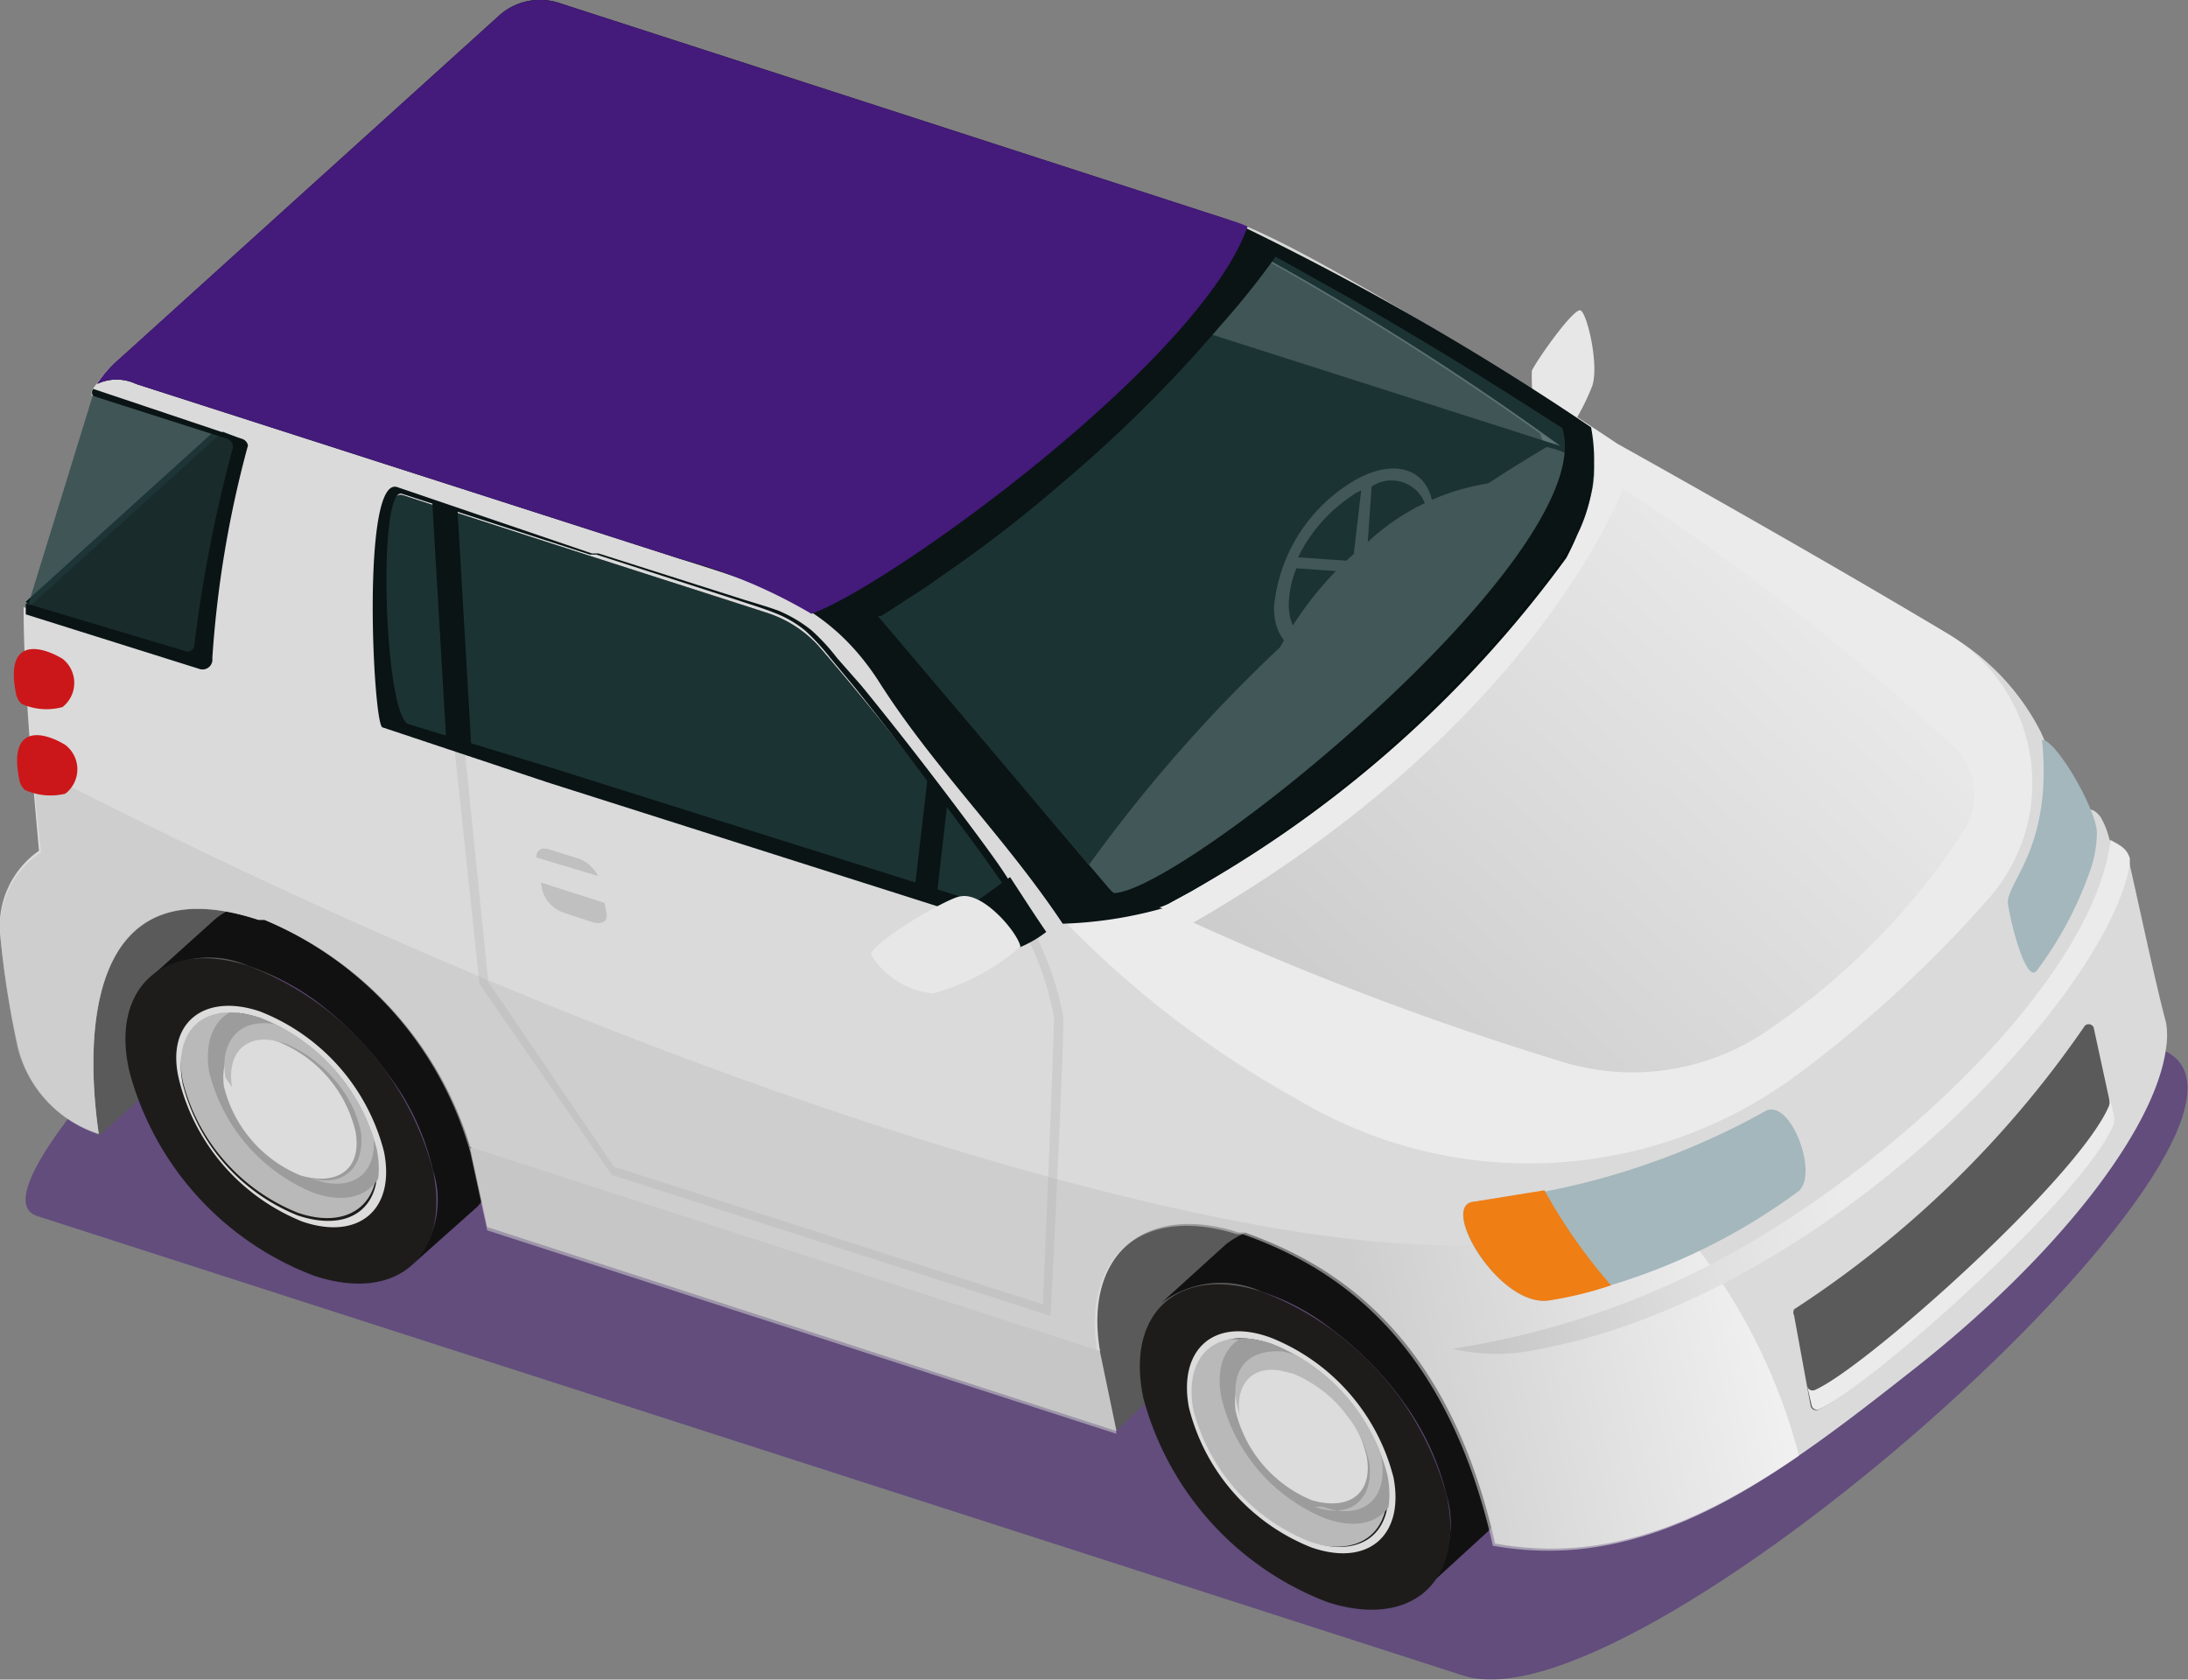 <svg id="Capa_1" data-name="Capa 1" xmlns="http://www.w3.org/2000/svg" xmlns:xlink="http://www.w3.org/1999/xlink" viewBox="0 0 39.88 30.62"><rect x="0" y="0" width="39.88" height="30.62" fill="#808080" stroke="none"/><defs><style>.cls-1{fill:none;}.cls-2,.cls-30{fill:#441a7b;}.cls-10,.cls-2,.cls-22,.cls-23{opacity:0.5;}.cls-10,.cls-18,.cls-2,.cls-23,.cls-26,.cls-5,.cls-6{isolation:isolate;}.cls-3{fill:#e8e7e7;}.cls-4{fill:#0a1415;}.cls-5{fill:#254345;opacity:0.7;}.cls-7{fill:#5a5a5a;}.cls-8{fill:#121111;}.cls-10,.cls-9{fill:#1e1c1b;}.cls-11{fill:#b9b9b9;}.cls-12{fill:#dcdcdc;}.cls-13{clip-path:url(#clip-path);}.cls-14{fill:#9c9c9c;}.cls-15{fill:#c7c6c6;}.cls-16{clip-path:url(#clip-path-2);}.cls-17{fill:#dadada;}.cls-18{opacity:0.6;fill:url(#Degradado_sin_nombre_4);}.cls-19{fill:#ebebeb;}.cls-20{fill:#060e0e;}.cls-21{fill:#1a2b2c;}.cls-23{fill:#a7a7a6;}.cls-24{fill:url(#Degradado_sin_nombre_2);}.cls-25{fill:#848585;}.cls-26{opacity:0.4;fill:url(#Degradado_sin_nombre_3);}.cls-27{fill:#cc171a;}.cls-28{fill:#a3b7bc;}.cls-29{fill:#ef7e15;}</style><clipPath id="clip-path"><path class="cls-1" d="M4.76,18.56c-1-.34-1.6.2-1.41,1.2a3.51,3.51,0,0,0,2.1,2.4c1,.33,1.61-.2,1.42-1.2A3.52,3.52,0,0,0,4.76,18.56Z"/></clipPath><clipPath id="clip-path-2"><path class="cls-1" d="M23.19,24.5c-1-.34-1.6.2-1.41,1.2a3.51,3.51,0,0,0,2.1,2.4c1,.34,1.6-.2,1.41-1.2A3.51,3.51,0,0,0,23.19,24.5Z"/></clipPath><linearGradient id="Degradado_sin_nombre_4" x1="160.4" y1="263.79" x2="153.26" y2="263.79" gradientTransform="matrix(0.98, -0.21, -0.21, -0.98, -71.15, 309.42)" gradientUnits="userSpaceOnUse"><stop offset="0" stop-color="#fff"/><stop offset="1" stop-color="#c7c6c6"/></linearGradient><linearGradient id="Degradado_sin_nombre_2" x1="155.11" y1="260.89" x2="162.28" y2="261.09" gradientTransform="matrix(0.98, -0.21, -0.21, -0.98, -71.15, 309.42)" gradientUnits="userSpaceOnUse"><stop offset="0" stop-color="#c7c6c6"/><stop offset="0.62" stop-color="#e0e0e0"/><stop offset="1" stop-color="#ebebeb"/></linearGradient><linearGradient id="Degradado_sin_nombre_3" x1="164.92" y1="269.72" x2="132.85" y2="247.24" gradientTransform="matrix(0.98, -0.21, -0.21, -0.98, -71.15, 309.42)" gradientUnits="userSpaceOnUse"><stop offset="0" stop-color="#ebebeb"/><stop offset="1"/></linearGradient></defs><title>VEHICULO</title><g id="_2" data-name="2"><path class="cls-2" d="M39.33,19.11c3.29,1.06-9.35,12.5-12.65,11.44l-26-8.38c-2-.64,10.66-12.08,12.65-11.44Z"/><g id="_16" data-name="16"><path class="cls-3" d="M27.92,6.76c.1-.21.77-1.16.89-1.1s.34,1,.21,1.38a4.25,4.25,0,0,1-.79,1.28A3.57,3.57,0,0,1,27.92,6.76Z"/><polygon class="cls-4" points="0.47 10.97 0.56 11.07 4.05 7.91 4.06 7.72 0.47 10.97"/><polygon class="cls-5" points="3.48 7.46 2.95 7.25 1.7 7.18 0.51 11.04 3.44 11.98 3.72 11.92 4.12 9.29 4.44 8.1 3.48 7.46"/><g class="cls-6"><path class="cls-7" d="M4.13,15l-3,2.35c-.43.38.19,2.51.67,3.36L7,16.06A11.4,11.4,0,0,0,4.13,15Z"/><path class="cls-7" d="M22.68,21.22l-.59-.35-2.2,1.9c-.43.39,0,2.58.45,3.32L22.55,24,24,22.22Z"/><g class="cls-6"><path class="cls-8" d="M8.26,18.5A6,6,0,0,0,7,17.21a4.24,4.24,0,0,0-1.27-.68,1.79,1.79,0,0,0-1.79.21L2.74,17.82a1.76,1.76,0,0,1,1.79-.21,4.58,4.58,0,0,1,1.27.67,6.26,6.26,0,0,1,1.27,1.3,4.58,4.58,0,0,1,.82,1.75,1.73,1.73,0,0,1-.38,1.73L8.7,22a1.79,1.79,0,0,0,.38-1.73A5,5,0,0,0,8.26,18.5Z"/><path class="cls-9" d="M4.53,17.61C3,17.11,2,18,2.36,19.54a5.5,5.5,0,0,0,3.37,3.72c1.52.5,2.49-.37,2.16-1.93A5.51,5.51,0,0,0,4.53,17.61Z"/></g><path class="cls-10" d="M4.7,18.41c-1.1-.36-1.79.26-1.56,1.38a4,4,0,0,0,2.42,2.67c1.09.36,1.78-.27,1.55-1.39A4,4,0,0,0,4.7,18.41Z"/><g class="cls-6"><path class="cls-11" d="M3.87,18.47l.07,0,.46-.05s.1,0,0,0a.87.87,0,0,0-.35,1,3,3,0,0,0,1.78,2,.88.88,0,0,0,1.08-.22c0-.06,0,.12,0,.12l-.09.29c-.16.52-.69.74-1.39.5a3.51,3.51,0,0,1-2.1-2.4C3.21,19.05,3.35,18.56,3.87,18.47Z"/><path class="cls-12" d="M4.74,18.44A3.74,3.74,0,0,1,7,21c.21,1.06-.47,1.62-1.49,1.27a3.76,3.76,0,0,1-2.24-2.56C3,18.66,3.71,18.09,4.74,18.44Zm0,.12c-1-.34-1.6.2-1.41,1.2a3.51,3.51,0,0,0,2.1,2.4c1,.33,1.61-.2,1.41-1.2a3.51,3.51,0,0,0-2.1-2.4Z"/></g><g class="cls-13"><g class="cls-6"><path class="cls-14" d="M5.13,18.45A3.18,3.18,0,0,1,7,20.66c.17.91-.42,1.4-1.3,1.08a3.21,3.21,0,0,1-1.89-2.21C3.67,18.61,4.25,18.13,5.13,18.45Z"/><path class="cls-12" d="M5.09,19a2.35,2.35,0,0,1,1.39,1.63c.12.67-.31,1-1,.8a2.36,2.36,0,0,1-1.4-1.63C4,19.1,4.44,18.75,5.09,19Z"/><path class="cls-11" d="M4.11,19.65v0C4,19,4.35,18.56,5,18.67l.23.06a2.6,2.6,0,0,1,1.12.88,2.38,2.38,0,0,1,.44,1c.14.75-.34,1.15-1.07.89l-.14-.05c.64.23,1.07-.13,1-.8a2,2,0,0,0-.39-.85,2.4,2.4,0,0,0-1-.78l-.2-.05c-.53-.1-.86.25-.76.85,0,0,0,0,0,0Z"/></g></g><polygon class="cls-15" points="18.59 22.54 10.11 19.69 8.57 20.94 8.88 22.37 20.35 26.09 20.04 24.6 18.59 22.54"/><g class="cls-6"><path class="cls-8" d="M26.68,24.44a5.76,5.76,0,0,0-1.27-1.29,4.62,4.62,0,0,0-1.27-.68,1.79,1.79,0,0,0-1.79.21l-1.19,1.08A1.79,1.79,0,0,1,23,23.55a4.13,4.13,0,0,1,1.27.68,6,6,0,0,1,1.28,1.29,4.81,4.81,0,0,1,.82,1.75A1.76,1.76,0,0,1,25.94,29l1.18-1.08a1.74,1.74,0,0,0,.38-1.73A4.72,4.72,0,0,0,26.68,24.44Z"/><path class="cls-9" d="M23,23.55c-1.52-.49-2.49.38-2.16,1.94a5.51,5.51,0,0,0,3.36,3.72c1.53.49,2.5-.38,2.17-1.94A5.55,5.55,0,0,0,23,23.55Z"/></g><path class="cls-10" d="M23.13,24.35c-1.1-.35-1.79.27-1.56,1.39A4,4,0,0,0,24,28.41c1.1.35,1.79-.27,1.56-1.39A4,4,0,0,0,23.13,24.35Z"/><g class="cls-6"><path class="cls-11" d="M22.3,24.41l.06,0,.46,0s.1,0,0,0a.88.88,0,0,0-.36,1,3,3,0,0,0,1.78,2,.86.86,0,0,0,1.08-.23c0-.05,0,.13,0,.13l-.09.29c-.16.52-.69.74-1.4.5a3.53,3.53,0,0,1-2.1-2.41C21.64,25,21.77,24.51,22.3,24.41Z"/><path class="cls-12" d="M23.17,24.39a3.73,3.73,0,0,1,2.23,2.55c.2,1.06-.47,1.63-1.5,1.27a3.71,3.71,0,0,1-2.23-2.55C21.47,24.6,22.13,24,23.17,24.39Zm0,.11c-1-.34-1.6.2-1.42,1.2a3.55,3.55,0,0,0,2.11,2.4c1,.34,1.6-.2,1.41-1.2a3.51,3.51,0,0,0-2.1-2.4Z"/></g><g class="cls-16"><g class="cls-6"><path class="cls-14" d="M23.56,24.39a3.21,3.21,0,0,1,1.89,2.21c.16.92-.42,1.4-1.3,1.08a3.18,3.18,0,0,1-1.89-2.21C22.09,24.56,22.67,24.08,23.56,24.39Z"/><path class="cls-12" d="M23.52,24.92a2.37,2.37,0,0,1,1.39,1.63c.12.67-.31,1-1,.8a2.35,2.35,0,0,1-1.39-1.63C22.44,25.05,22.87,24.69,23.52,24.92Z"/><path class="cls-11" d="M22.54,25.59s0,0,0,0c-.12-.67.25-1,.85-.95l.23.06a2.52,2.52,0,0,1,1.11.88,2.28,2.28,0,0,1,.45,1c.13.75-.35,1.15-1.07.89l-.15,0c.65.23,1.08-.13,1-.8a2.12,2.12,0,0,0-.4-.85,2.31,2.31,0,0,0-1-.78l-.21-.05c-.53-.1-.85.25-.75.85v0Z"/></g></g><path class="cls-17" d="M38.79,15.65a.34.34,0,0,0-.13-.2c-.1-.08-.21-.12-.21-.14a1.53,1.53,0,0,0-.16-.41c-.12-.17-.23-.14-.29-.17s-.15,0-.22-.15c-.19-.35-.34-.69-.58-1.23a4.31,4.31,0,0,0-1.55-1.7c-1.86-1.1-6.2-3.56-6.2-3.56S24,4.51,22.38,4L10.18.06A1.1,1.1,0,0,0,9.1.29L2.19,6.53A2.35,2.35,0,0,0,1.76,7a.65.65,0,0,0-.09.13l0,.08c.48.11,2.7.86,2.7.86-.18.47-.71,4-.71,4l-3.23-1c0,1.23.14,2.87.28,4.44A1.67,1.67,0,0,0,0,17a17,17,0,0,0,.32,2.05A2.21,2.21,0,0,0,1.8,20.67c-.25-1.72-.25-4.94,2.91-3.9l.11,0a6.54,6.54,0,0,1,3.75,4.14l11.48,3.72c-.3-1.76.82-2.71,2.53-2.16l.11,0c1.67.59,3.71,1.88,4.56,5.67,2.88.52,5.16-1.23,7.66-3.2s4.37-4.3,4.57-5.83a1.49,1.49,0,0,0,0-.47C39.3,18,38.88,16,38.79,15.65ZM22,6.07A14.38,14.38,0,0,0,23,4.7a52.65,52.65,0,0,1,5.4,3.44Z"/><path class="cls-18" d="M30.57,22.3a18.71,18.71,0,0,1-5.43.34C20.77,22.27,11.78,19.74.62,14c0,.51.08,1,.13,1.54A1.66,1.66,0,0,0,0,17,17.17,17.17,0,0,0,.32,19.1,2.24,2.24,0,0,0,1.8,20.68c-.25-1.72-.25-4.94,2.91-3.91l.11,0A6.54,6.54,0,0,1,8.57,21l.31,1.43,11.47,3.71L20,24.66c-.29-1.76.83-2.7,2.54-2.16l.11,0c1.67.59,3.71,1.89,4.56,5.68,2.07.37,3.83-.43,5.58-1.64A10.64,10.64,0,0,0,30.57,22.3Z"/><path class="cls-19" d="M35.48,11.54c-2.64-1.58-6-3.45-6-3.45s-.46-.31-1.08-.71c1.21,1.88-4.7,8-9,9.41a18.18,18.18,0,0,0,4.26,3.26,8.21,8.21,0,0,0,9.13-.48,22.65,22.65,0,0,0,3.51-3.25A3.18,3.18,0,0,0,35.48,11.54Z"/><path class="cls-20" d="M28.72,7.89c-2-1.28-3.72-2.34-5.52-3.31a.08.08,0,0,0-.09,0,.49.49,0,0,1-.07.11,52.65,52.65,0,0,1,5.4,3.44L22,6.07a26.71,26.71,0,0,1-6,5.09.08.08,0,0,0,0,.12l4.29,5a.85.85,0,0,0,1.07.16,21.48,21.48,0,0,0,7.19-6.27C28.86,9.58,29.38,8.32,28.72,7.89Z"/></g><polygon class="cls-21" points="4.31 7.97 4.06 7.87 0.5 11.09 3.57 12.11 4.02 9.75 4.39 8.12 4.31 7.97"/><g class="cls-22"><path class="cls-23" d="M18.79,16.88l-.14.07a5.43,5.43,0,0,1,.56,1.59c0,.45-.2,5.24-.2,5.24l-7.82-2.51L8.9,17.9l-.46-4.52-.19-.05.49,4.61,2.41,3.48,8,2.57s.25-5,.23-5.45A5.61,5.61,0,0,0,18.79,16.88Z"/></g><path class="cls-24" d="M38.82,15.75l0-.1a.39.39,0,0,0-.13-.2c-.1-.08-.21-.12-.22-.14-.31,2.51-3.88,5.88-7,7.59a15.31,15.31,0,0,1-5,1.69,3.56,3.56,0,0,0,1.61,0C33.33,23.6,38.43,18.14,38.82,15.75Z"/><path class="cls-20" d="M18.9,17,7.35,13.33c-.36-.11-.68-4.52,0-4.3C10,9.9,12.83,10.8,14,11.18a2.16,2.16,0,0,1,.93.61A55.31,55.31,0,0,1,18.9,17Z"/><path class="cls-25" d="M24.67,8.77a3,3,0,0,0-1.45,2.3c0,.8.65,1.08,1.46.61a3,3,0,0,0,1.45-2.3C26.12,8.58,25.47,8.3,24.67,8.77Zm0,.24.14-.07-.15,1.29-1-.07A2.82,2.82,0,0,1,24.7,9ZM26,9.54a2.61,2.61,0,0,1-1.25,2c-.69.4-1.26.17-1.26-.52a1.82,1.82,0,0,1,.14-.66l1.26.09L25,8.87A.65.65,0,0,1,26,9.54Z"/><path class="cls-25" d="M28.68,9c-.05-.27.24-.41.08-.62a1.71,1.71,0,0,0-.57-.23,27.62,27.62,0,0,0-8.38,7.67c.76,1.13,1.12.16,1.68.23A24.17,24.17,0,0,0,28.68,9Z"/><path class="cls-25" d="M27.21,8.8c-.06,1.1-2.15,2.79-3.93,3.1a6.2,6.2,0,0,1,1.63-2A4.17,4.17,0,0,1,27.21,8.8Z"/><path class="cls-5" d="M23.11,4.6a24.6,24.6,0,0,1-7.19,6.56.08.08,0,0,0,0,.12l4.29,5a.85.85,0,0,0,1.07.16,21.48,21.48,0,0,0,7.19-6.27c.41-.57.93-1.82.28-2.25-2-1.28-3.72-2.34-5.53-3.31A.08.08,0,0,0,23.11,4.6Z"/><path class="cls-5" d="M18.9,17,7.35,13.33c-.36-.11-.68-4.52,0-4.3C10,9.9,12.83,10.8,14,11.18a2.16,2.16,0,0,1,.93.61A55.31,55.31,0,0,1,18.9,17Z"/><path class="cls-4" d="M18.2,15.76c-.26-.37-.54-.74-.81-1.1-.55-.73-1.11-1.45-1.69-2.16L15.26,12a3.74,3.74,0,0,0-.47-.51,2.51,2.51,0,0,0-.61-.36c-.22-.08-.44-.14-.66-.21l-2.61-.83-.12,0L7.24,8.88c-.66-.21-.44,4.33-.27,4.38l3,1,8.87,2.82h.08a.09.09,0,0,0,0-.12A11.66,11.66,0,0,0,18.2,15.76ZM10.06,14l-2.62-.8C7,13,6.88,8.9,7.32,9l3.43,1.11.12,0,2.6.84c.21.07.44.14.64.22a2,2,0,0,1,.57.33,4.22,4.22,0,0,1,.45.49l.44.53c.57.71,1.13,1.44,1.67,2.17.27.36.55.73.81,1.1s.43.61.61.92Z"/><path class="cls-26" d="M29.58,8.91S28,13.23,21.75,16.82a55.2,55.2,0,0,0,6.8,2.56,4.36,4.36,0,0,0,3.75-.65,12.92,12.92,0,0,0,3.5-3.59,1.23,1.23,0,0,0-.2-1.54A44,44,0,0,0,29.58,8.91Z"/><path class="cls-4" d="M28.85,7.93a1.79,1.79,0,0,0-.28-.2L28,7.38c-1.43-.92-2.66-1.66-3.52-2.15l-1-.56-.27-.15a.14.14,0,0,0-.14,0l0,0a14.8,14.8,0,0,1-.95,1.23A25.47,25.47,0,0,1,19.2,8.68c-.65.54-1.37,1.11-2.17,1.66-.2.14-.4.28-.62.41L16.1,11l-.16.1,0,0a.15.15,0,0,0-.06,0,.15.15,0,0,0,0,.18l1,1.2L19,15l1.11,1.27a.88.88,0,0,0,.8.32,1.09,1.09,0,0,0,.43-.14l.37-.2a22.53,22.53,0,0,0,5.2-4.17c.17-.2.35-.39.53-.58s.33-.41.49-.6a7.25,7.25,0,0,0,.86-1.24A2.85,2.85,0,0,0,29,9a1.59,1.59,0,0,0,0-.72A.72.72,0,0,0,28.85,7.93ZM28.7,9.6a6.88,6.88,0,0,1-.85,1.22l-.49.6-.52.59a20.92,20.92,0,0,1-5.19,4.12l-.37.2a1.07,1.07,0,0,1-.38.13.79.79,0,0,1-.7-.28L19.11,14.9,17,12.41l-1-1.18.06,0,.16-.1.32-.21c.21-.13.42-.27.61-.41a24.32,24.32,0,0,0,2.18-1.68,24.83,24.83,0,0,0,2.92-2.9,14.42,14.42,0,0,0,1-1.25l.27.15,1,.56c.86.49,2.08,1.21,3.51,2.13l.55.35.27.18a.74.74,0,0,1,.16.27A2,2,0,0,1,28.7,9.6Z"/><path class="cls-4" d="M28.72,7.89l-.28-.18c1,2.28-7.42,9-8.25,8.55a.87.87,0,0,0,1.07.16,21.43,21.43,0,0,0,7.18-6.28C28.86,9.58,29.38,8.32,28.72,7.89Z"/><polygon class="cls-4" points="8.34 9.31 7.88 9.17 8.13 13.45 8.59 13.61 8.34 9.31"/><path class="cls-4" d="M17.16,14.47l0,0c-.08-.1-.17-.2-.25-.31l-.24,2.06.4.15.2-1.75Z"/><path class="cls-7" d="M38,18.7a18.94,18.94,0,0,1-5.3,5.17.12.12,0,0,0,0,.11L33,25.62a.1.1,0,0,0,.14.08c.91-.41,4.81-3.88,5.36-5.18a.42.42,0,0,0,0-.22l-.34-1.57A.1.1,0,0,0,38,18.7Z"/><path class="cls-19" d="M33.08,25.34a.1.1,0,0,1-.14-.07l.08.35a.1.1,0,0,0,.14.07c.91-.4,4.81-3.87,5.36-5.18a.37.37,0,0,0,0-.21l-.08-.36a.41.41,0,0,1,0,.22C37.89,21.47,34,24.94,33.08,25.34Z"/><path class="cls-4" d="M17.3,17.54l.77-.13a2.1,2.1,0,0,0,1-.42c-.22-.32-.43-.65-.66-1l-.83.6Z"/><path class="cls-3" d="M17.52,16.34c-.22,0-1.7.89-1.64,1.07a1.49,1.49,0,0,0,1.13.7,4.06,4.06,0,0,0,1.59-.85C18.55,17,17.93,16.27,17.52,16.34Z"/><path class="cls-23" d="M10.79,16.81l-.51-.17a.61.61,0,0,1-.39-.39l-.12-.58c0-.16.08-.24.25-.18l.52.16a.65.65,0,0,1,.39.39l.12.58C11.09,16.78,11,16.87,10.79,16.81Z"/><path class="cls-17" d="M11.11,16.49l-1.34-.43a.53.53,0,0,1-.31-.31c0-.13.07-.2.21-.15L11,16a.5.5,0,0,1,.31.31C11.35,16.47,11.25,16.53,11.11,16.49Z"/><path class="cls-4" d="M1.7,7.09a.1.1,0,0,0,0,.13L4.14,8a.15.15,0,0,1,.1.18,25.55,25.55,0,0,0-.7,3.6.12.12,0,0,1-.16.09L.47,11s0,.19,0,.2l3.18,1A.18.18,0,0,0,3.87,12a19.61,19.61,0,0,1,.65-3.88A.16.16,0,0,0,4.41,8Z"/><path class="cls-27" d="M.35,14.21a.35.35,0,0,0,.1.19,1.14,1.14,0,0,0,.74.07.56.56,0,0,0,0-.89C.78,13.33.15,13.2.35,14.21Z"/><path class="cls-27" d="M.29,12.64a.35.35,0,0,0,.1.19,1.1,1.1,0,0,0,.75.06.56.56,0,0,0,0-.88C.72,11.76.09,11.63.29,12.64Z"/><path class="cls-28" d="M32.17,20.26a13.49,13.49,0,0,1-5.32,1.65c-.62.08.47,1.91,1.36,1.8a11.15,11.15,0,0,0,4.58-2C33.15,21.37,32.62,20,32.17,20.26Z"/><path class="cls-29" d="M29.31,23.37a10,10,0,0,1-1.16-1.67l-1.3.21c-.61.08.47,1.91,1.37,1.8a6.53,6.53,0,0,0,1.15-.28A.17.17,0,0,1,29.31,23.37Z"/><path class="cls-28" d="M38.22,15.17a2.16,2.16,0,0,1-.1.63,6.69,6.69,0,0,1-1,1.9c-.19.22-.46-.82-.52-1.21s.82-1,.62-3C37.45,13.46,38.19,14.7,38.22,15.17Z"/><path class="cls-4" d="M20.19,16.26l-4.29-5a.07.07,0,0,1,0-.11A25.69,25.69,0,0,0,23,4.71c0-.07.09-.17.16-.13,1.8,1,3.53,2,5.52,3.31.27.18.34.82.36.81A3.19,3.19,0,0,0,29,7.79,51.34,51.34,0,0,0,22.38,4L10.18.05A1.11,1.11,0,0,0,9.09.29L2.19,6.53A2.26,2.26,0,0,0,1.77,7a.83.83,0,0,1,.71,0l9.92,3.19c1.54.49,2.67.8,3.59,2.19,1,1.59,2.32,2.87,3.38,4.46a7.6,7.6,0,0,0,1.82-.28C20.85,16.46,20.46,16.57,20.19,16.26Z"/><path class="cls-30" d="M22.74,4.13A2.4,2.4,0,0,0,22.38,4L10.18.05A1.12,1.12,0,0,0,9.09.29L2.19,6.53A2.26,2.26,0,0,0,1.77,7a.83.83,0,0,1,.71,0l9.92,3.19a9.54,9.54,0,0,1,2.39,1C16.2,10.69,21.87,6.6,22.74,4.13Z"/></g></g></svg>